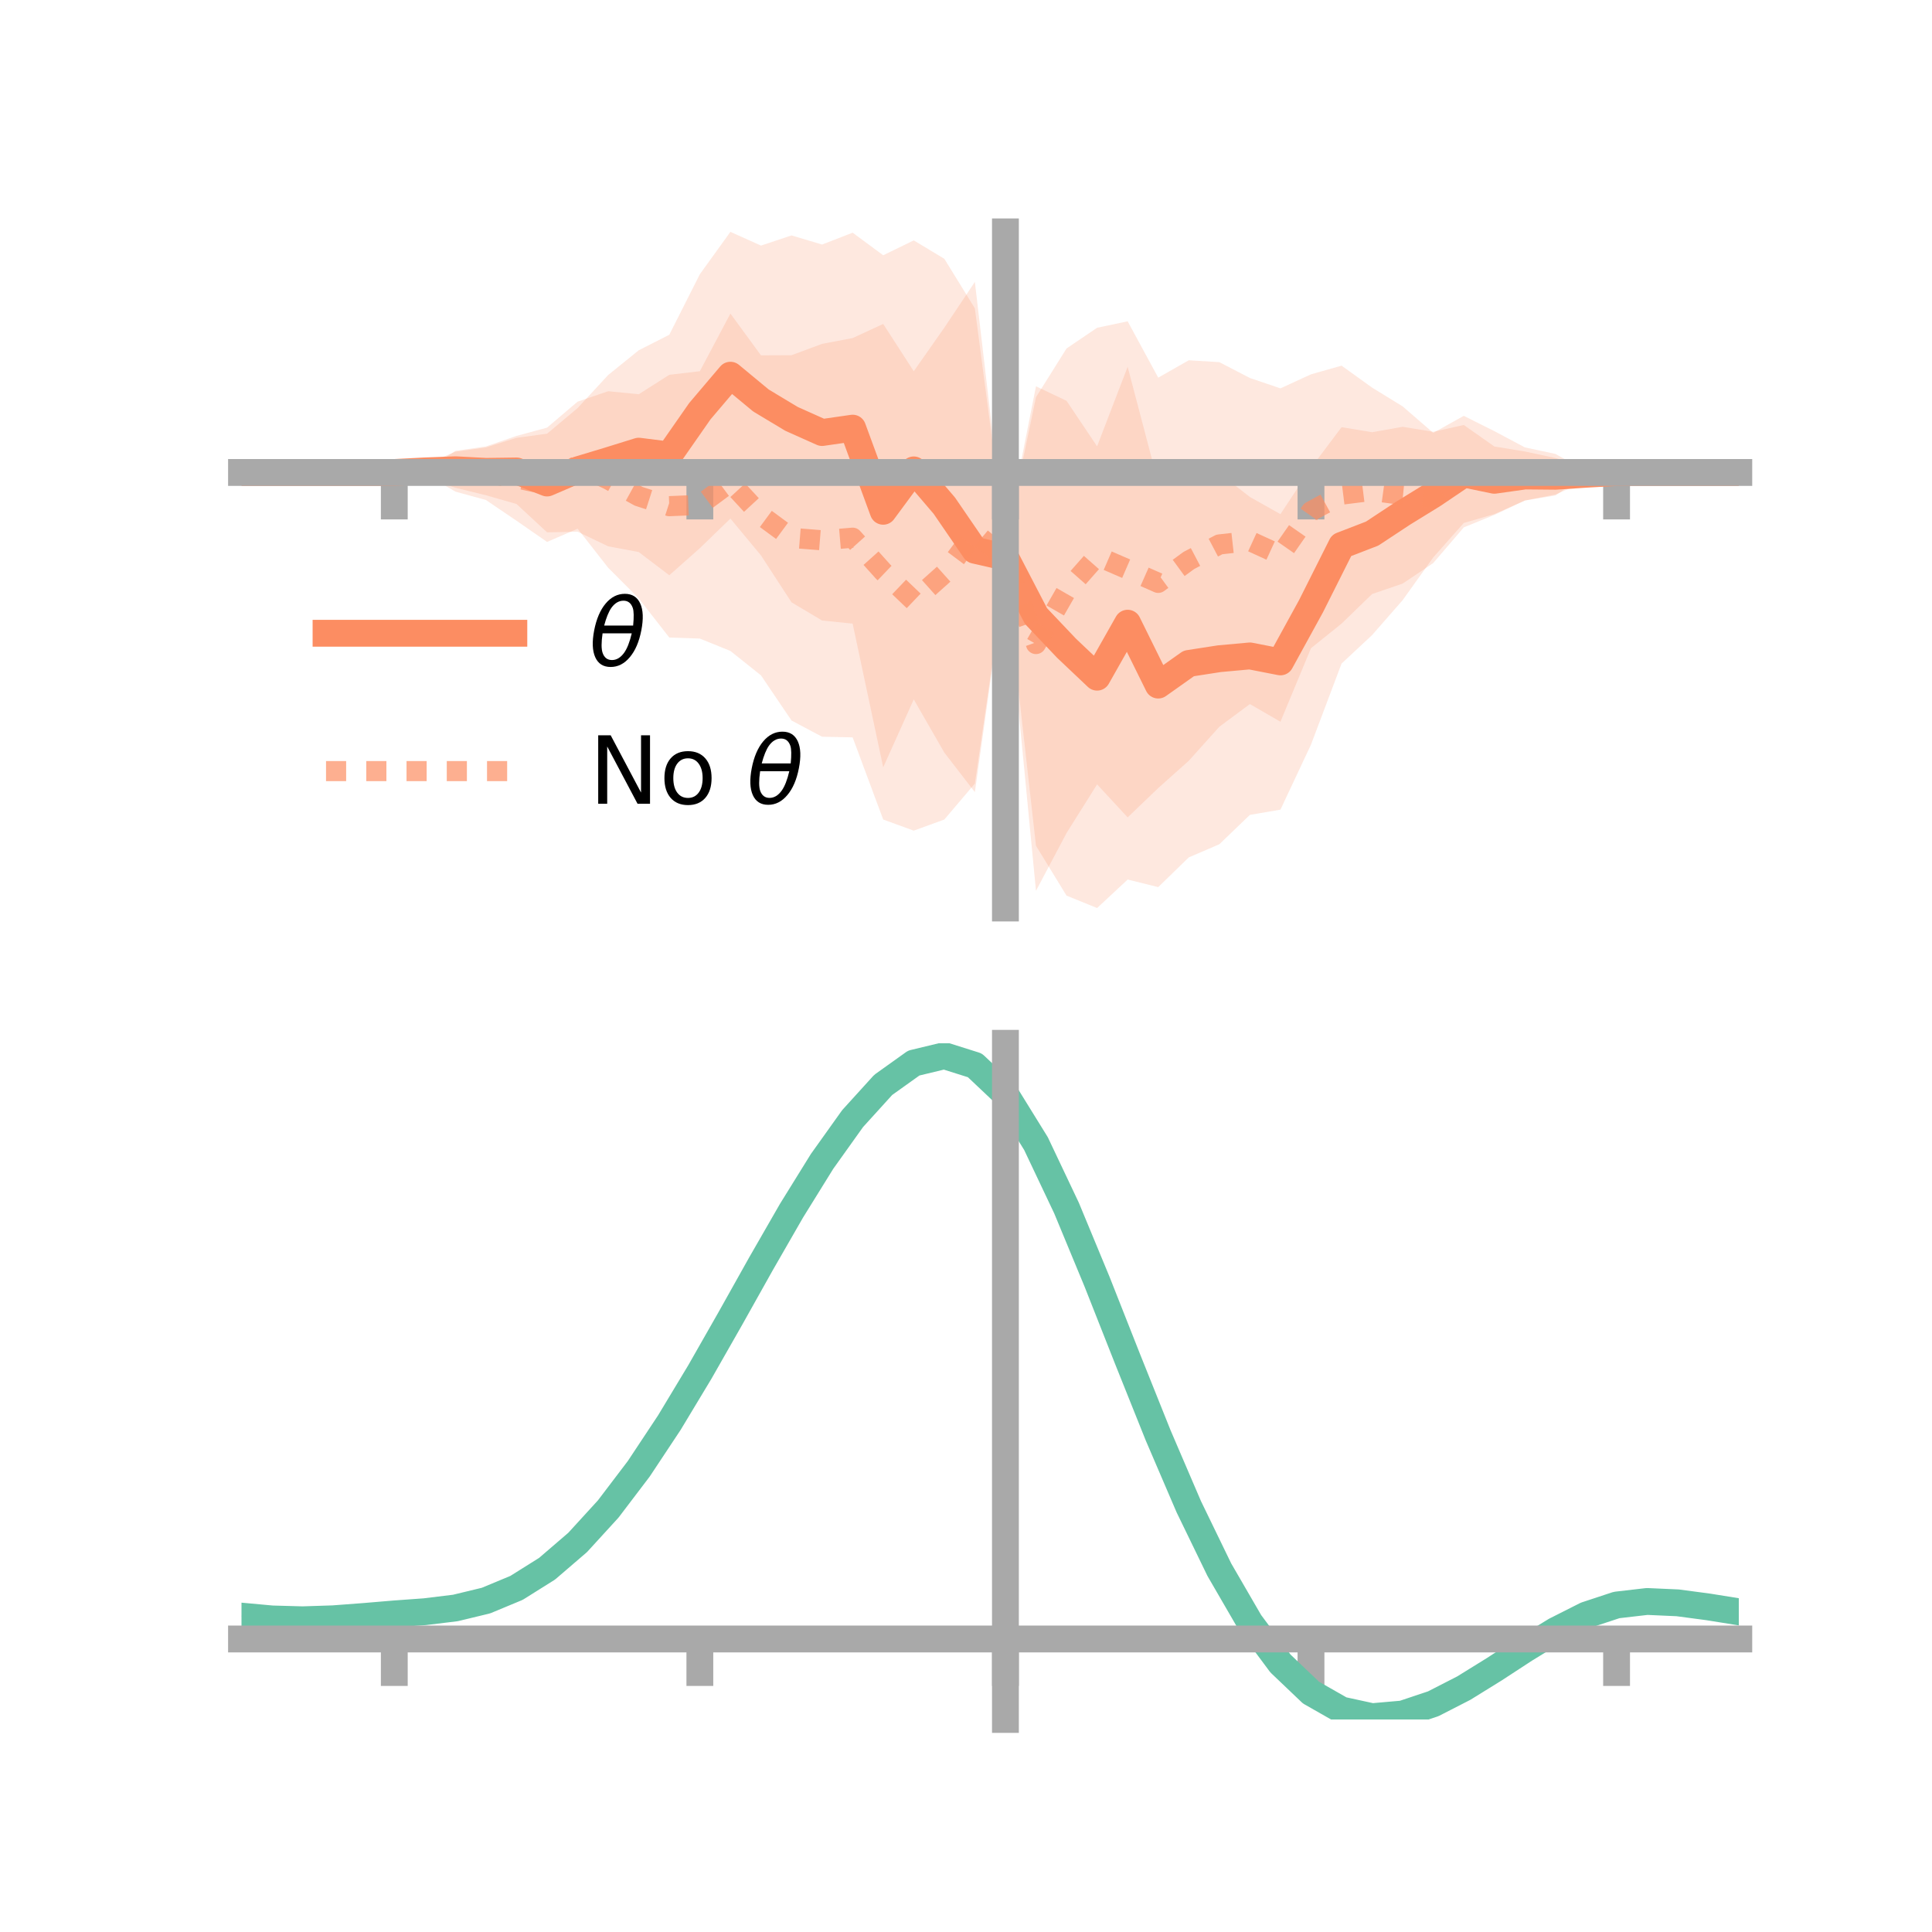 <?xml version="1.0" encoding="utf-8" standalone="no"?>
<!DOCTYPE svg PUBLIC "-//W3C//DTD SVG 1.1//EN"
  "http://www.w3.org/Graphics/SVG/1.1/DTD/svg11.dtd">
<!-- Created with matplotlib (https://matplotlib.org/) -->
<svg height="144pt" version="1.1" viewBox="0 0 144 144" width="144pt" xmlns="http://www.w3.org/2000/svg" xmlns:xlink="http://www.w3.org/1999/xlink">
 <defs>
  <style type="text/css">*{stroke-linecap:butt;stroke-linejoin:round;}</style>
 </defs>
 <g id="figure_1">
  <g id="patch_1">
   <path d="M 0 144 
L 144 144 
L 144 0 
L 0 0 
z
" style="fill:none;"/>
  </g>
  <g id="axes_1">
   <g id="patch_2">
    <path d="M 18 67.68 
L 129.6 67.68 
L 129.6 17.28 
L 18 17.28 
z
" style="fill:none;"/>
   </g>
   <g id="PolyCollection_1">
    <path clip-path="url(#p632ecdf4c8)" d="M 18 35.216 
L 18 35.216 
L 20.278 35.216 
L 22.555 35.216 
L 24.833 35.216 
L 27.11 35.216 
L 29.388 35.216 
L 31.665 34.616 
L 33.943 33.666 
L 36.22 33.349 
L 38.498 32.633 
L 40.776 32.324 
L 43.053 30.414 
L 45.331 27.95 
L 47.608 26.108 
L 49.886 24.95 
L 52.163 20.44 
L 54.441 17.28 
L 56.718 18.305 
L 58.996 17.547 
L 61.273 18.227 
L 63.551 17.342 
L 65.829 19.026 
L 68.106 17.918 
L 70.384 19.288 
L 72.661 22.982 
L 74.939 40.288 
L 77.216 28.794 
L 79.494 29.876 
L 81.771 33.267 
L 84.049 27.339 
L 86.327 36.004 
L 88.604 34.992 
L 90.882 35.267 
L 93.159 37.041 
L 95.437 38.321 
L 97.714 34.872 
L 99.992 31.84 
L 102.269 32.214 
L 104.547 31.811 
L 106.824 32.184 
L 109.102 31.675 
L 111.38 33.279 
L 113.657 33.652 
L 115.935 34.138 
L 118.212 34.82 
L 120.49 35.216 
L 122.767 35.216 
L 125.045 35.216 
L 127.322 35.216 
L 129.6 35.216 
L 129.6 35.216 
L 129.6 35.216 
L 127.322 35.216 
L 125.045 35.216 
L 122.767 35.216 
L 120.49 35.217 
L 118.212 35.876 
L 115.935 36.857 
L 113.657 37.303 
L 111.38 38.317 
L 109.102 38.979 
L 106.824 41.549 
L 104.547 44.73 
L 102.269 47.333 
L 99.992 49.459 
L 97.714 55.5 
L 95.437 60.347 
L 93.159 60.737 
L 90.882 62.925 
L 88.604 63.906 
L 86.327 66.121 
L 84.049 65.556 
L 81.771 67.68 
L 79.494 66.755 
L 77.216 63.037 
L 74.939 42.779 
L 72.661 59.043 
L 70.384 56.093 
L 68.106 52.129 
L 65.829 57.191 
L 63.551 46.481 
L 61.273 46.25 
L 58.996 44.894 
L 56.718 41.397 
L 54.441 38.651 
L 52.163 40.856 
L 49.886 42.877 
L 47.608 41.146 
L 45.331 40.72 
L 43.053 39.629 
L 40.776 39.677 
L 38.498 37.566 
L 36.22 36.913 
L 33.943 36.357 
L 31.665 35.579 
L 29.388 35.217 
L 27.11 35.216 
L 24.833 35.216 
L 22.555 35.216 
L 20.278 35.216 
L 18 35.216 
z
" style="fill:#fc8d62;fill-opacity:0.2;"/>
   </g>
   <g id="PolyCollection_2">
    <path clip-path="url(#p632ecdf4c8)" d="M 18 35.216 
L 18 35.216 
L 20.278 35.216 
L 22.555 35.216 
L 24.833 35.216 
L 27.11 35.216 
L 29.388 35.216 
L 31.665 35.09 
L 33.943 33.605 
L 36.22 33.275 
L 38.498 32.491 
L 40.776 31.873 
L 43.053 29.936 
L 45.331 29.159 
L 47.608 29.386 
L 49.886 27.936 
L 52.163 27.668 
L 54.441 23.372 
L 56.718 26.485 
L 58.996 26.475 
L 61.273 25.63 
L 63.551 25.197 
L 65.829 24.145 
L 68.106 27.671 
L 70.384 24.423 
L 72.661 21.013 
L 74.939 40.487 
L 77.216 29.607 
L 79.494 25.973 
L 81.771 24.43 
L 84.049 23.949 
L 86.327 28.148 
L 88.604 26.853 
L 90.882 26.992 
L 93.159 28.173 
L 95.437 28.947 
L 97.714 27.9 
L 99.992 27.254 
L 102.269 28.891 
L 104.547 30.292 
L 106.824 32.265 
L 109.102 30.994 
L 111.38 32.135 
L 113.657 33.346 
L 115.935 33.834 
L 118.212 35.107 
L 120.49 35.216 
L 122.767 35.216 
L 125.045 35.216 
L 127.322 35.216 
L 129.6 35.216 
L 129.6 35.216 
L 129.6 35.216 
L 127.322 35.216 
L 125.045 35.216 
L 122.767 35.216 
L 120.49 35.216 
L 118.212 35.374 
L 115.935 36.93 
L 113.657 37.304 
L 111.38 38.378 
L 109.102 39.307 
L 106.824 41.967 
L 104.547 43.497 
L 102.269 44.275 
L 99.992 46.48 
L 97.714 48.313 
L 95.437 53.794 
L 93.159 52.477 
L 90.882 54.168 
L 88.604 56.704 
L 86.327 58.738 
L 84.049 60.923 
L 81.771 58.464 
L 79.494 62.09 
L 77.216 66.397 
L 74.939 42.762 
L 72.661 58.401 
L 70.384 61.083 
L 68.106 61.912 
L 65.829 61.083 
L 63.551 54.96 
L 61.273 54.912 
L 58.996 53.702 
L 56.718 50.337 
L 54.441 48.519 
L 52.163 47.596 
L 49.886 47.519 
L 47.608 44.601 
L 45.331 42.319 
L 43.053 39.406 
L 40.776 40.393 
L 38.498 38.812 
L 36.22 37.269 
L 33.943 36.642 
L 31.665 35.305 
L 29.388 35.216 
L 27.11 35.216 
L 24.833 35.216 
L 22.555 35.216 
L 20.278 35.216 
L 18 35.216 
z
" style="fill:#fc8d62;fill-opacity:0.2;"/>
   </g>
   <g id="matplotlib.axis_1">
    <g id="xtick_1">
     <g id="line2d_1">
      <defs>
       <path d="M 0 0 
L 0 3.5 
" id="m802d006e6d" style="stroke:#a9a9a9;stroke-width:2;"/>
      </defs>
      <g>
       <use style="fill:#a9a9a9;stroke:#a9a9a9;stroke-width:2;" x="29.388" xlink:href="#m802d006e6d" y="35.216"/>
      </g>
     </g>
    </g>
    <g id="xtick_2">
     <g id="line2d_2">
      <g>
       <use style="fill:#a9a9a9;stroke:#a9a9a9;stroke-width:2;" x="52.163" xlink:href="#m802d006e6d" y="35.216"/>
      </g>
     </g>
    </g>
    <g id="xtick_3">
     <g id="line2d_3">
      <g>
       <use style="fill:#a9a9a9;stroke:#a9a9a9;stroke-width:2;" x="74.939" xlink:href="#m802d006e6d" y="35.216"/>
      </g>
     </g>
    </g>
    <g id="xtick_4">
     <g id="line2d_4">
      <g>
       <use style="fill:#a9a9a9;stroke:#a9a9a9;stroke-width:2;" x="97.714" xlink:href="#m802d006e6d" y="35.216"/>
      </g>
     </g>
    </g>
    <g id="xtick_5">
     <g id="line2d_5">
      <g>
       <use style="fill:#a9a9a9;stroke:#a9a9a9;stroke-width:2;" x="120.49" xlink:href="#m802d006e6d" y="35.216"/>
      </g>
     </g>
    </g>
   </g>
   <g id="matplotlib.axis_2"/>
   <g id="line2d_6">
    <path clip-path="url(#p632ecdf4c8)" d="M 18 35.216 
L 20.278 35.216 
L 22.555 35.216 
L 24.833 35.216 
L 27.11 35.216 
L 29.388 35.216 
L 31.665 35.098 
L 33.943 35.012 
L 36.22 35.131 
L 38.498 35.1 
L 40.776 36.001 
L 43.053 35.022 
L 45.331 34.335 
L 47.608 33.627 
L 49.886 33.914 
L 52.163 30.648 
L 54.441 27.965 
L 56.718 29.851 
L 58.996 31.221 
L 61.273 32.239 
L 63.551 31.911 
L 65.829 38.108 
L 68.106 35.023 
L 70.384 37.69 
L 72.661 41.012 
L 74.939 41.533 
L 77.216 45.916 
L 79.494 48.316 
L 81.771 50.473 
L 84.049 46.448 
L 86.327 51.062 
L 88.604 49.449 
L 90.882 49.096 
L 93.159 48.889 
L 95.437 49.334 
L 97.714 45.186 
L 99.992 40.65 
L 102.269 39.773 
L 104.547 38.27 
L 106.824 36.867 
L 109.102 35.327 
L 111.38 35.798 
L 113.657 35.477 
L 115.935 35.498 
L 118.212 35.348 
L 120.49 35.217 
L 122.767 35.216 
L 125.045 35.216 
L 127.322 35.216 
L 129.6 35.216 
" style="fill:none;stroke:#fc8d62;stroke-linecap:square;stroke-width:2;"/>
   </g>
   <g id="line2d_7">
    <path clip-path="url(#p632ecdf4c8)" d="M 18 35.216 
L 20.278 35.216 
L 22.555 35.216 
L 24.833 35.216 
L 27.11 35.216 
L 29.388 35.216 
L 31.665 35.197 
L 33.943 35.124 
L 36.22 35.272 
L 38.498 35.651 
L 40.776 36.133 
L 43.053 34.671 
L 45.331 35.739 
L 47.608 36.994 
L 49.886 37.727 
L 52.163 37.632 
L 54.441 35.945 
L 56.718 38.411 
L 58.996 40.089 
L 61.273 40.271 
L 63.551 40.078 
L 65.829 42.614 
L 68.106 44.791 
L 70.384 42.753 
L 72.661 39.707 
L 74.939 41.624 
L 77.216 48.002 
L 79.494 44.032 
L 81.771 41.447 
L 84.049 42.436 
L 86.327 43.443 
L 88.604 41.778 
L 90.882 40.58 
L 93.159 40.325 
L 95.437 41.37 
L 97.714 38.106 
L 99.992 36.867 
L 102.269 36.583 
L 104.547 36.894 
L 106.824 37.116 
L 109.102 35.151 
L 111.38 35.256 
L 113.657 35.325 
L 115.935 35.382 
L 118.212 35.241 
L 120.49 35.216 
L 122.767 35.216 
L 125.045 35.216 
L 127.322 35.216 
L 129.6 35.216 
" style="fill:none;stroke:#fc8d62;stroke-dasharray:1.5,1.5;stroke-dashoffset:0;stroke-opacity:0.7;stroke-width:1.5;"/>
   </g>
   <g id="patch_3">
    <path d="M 74.939 67.68 
L 74.939 17.28 
" style="fill:none;stroke:#a9a9a9;stroke-linecap:square;stroke-linejoin:miter;stroke-width:2;"/>
   </g>
   <g id="patch_4">
    <path d="M 129.6 67.68 
L 129.6 17.28 
" style="fill:none;"/>
   </g>
   <g id="patch_5">
    <path d="M 18 35.216 
L 129.6 35.216 
" style="fill:none;stroke:#a9a9a9;stroke-linecap:square;stroke-linejoin:miter;stroke-width:2;"/>
   </g>
   <g id="patch_6">
    <path d="M 18 17.28 
L 129.6 17.28 
" style="fill:none;"/>
   </g>
   <g id="legend_1">
    <g id="line2d_8">
     <path d="M 24.3 47.2 
L 38.3 47.2 
" style="fill:none;stroke:#fc8d62;stroke-linecap:square;stroke-width:2;"/>
    </g>
    <g id="line2d_9"/>
    <g id="text_1">
     <!-- $\theta$ -->
     <g transform="translate(43.9 49.65)scale(0.07 -0.07)">
      <defs>
       <path d="M 45.516 34.672 
L 14.453 34.672 
Q 12.359 20.062 14.5 13.875 
Q 17.188 6.25 24.469 6.25 
Q 31.781 6.25 37.359 13.922 
Q 42.234 20.656 45.516 34.672 
z
M 47.016 42.969 
Q 48.344 56.844 46.625 61.719 
Q 43.953 69.438 36.766 69.438 
Q 29.297 69.438 23.828 61.812 
Q 19.531 55.672 16.156 42.969 
z
M 38.188 76.766 
Q 49.906 76.766 54.594 66.406 
Q 59.281 56.109 55.719 37.844 
Q 52.203 19.625 43.453 9.281 
Q 34.766 -1.125 23.047 -1.125 
Q 11.281 -1.125 6.641 9.281 
Q 2 19.625 5.516 37.844 
Q 9.078 56.109 17.719 66.406 
Q 26.422 76.766 38.188 76.766 
z
" id="DejaVuSans-Oblique-952"/>
      </defs>
      <use transform="translate(0 0.234)" xlink:href="#DejaVuSans-Oblique-952"/>
     </g>
    </g>
    <g id="line2d_10">
     <path d="M 24.3 57.474 
L 38.3 57.474 
" style="fill:none;stroke:#fc8d62;stroke-dasharray:1.5,1.5;stroke-dashoffset:0;stroke-opacity:0.7;stroke-width:1.5;"/>
    </g>
    <g id="line2d_11"/>
    <g id="text_2">
     <!-- No $\theta$ -->
     <g transform="translate(43.9 59.924)scale(0.07 -0.07)">
      <defs>
       <path d="M 9.812 72.906 
L 23.094 72.906 
L 55.422 11.922 
L 55.422 72.906 
L 64.984 72.906 
L 64.984 0 
L 51.703 0 
L 19.391 60.984 
L 19.391 0 
L 9.812 0 
z
" id="DejaVuSans-78"/>
       <path d="M 30.609 48.391 
Q 23.391 48.391 19.188 42.75 
Q 14.984 37.109 14.984 27.297 
Q 14.984 17.484 19.156 11.844 
Q 23.344 6.203 30.609 6.203 
Q 37.797 6.203 41.984 11.859 
Q 46.188 17.531 46.188 27.297 
Q 46.188 37.016 41.984 42.703 
Q 37.797 48.391 30.609 48.391 
z
M 30.609 56 
Q 42.328 56 49.016 48.375 
Q 55.719 40.766 55.719 27.297 
Q 55.719 13.875 49.016 6.219 
Q 42.328 -1.422 30.609 -1.422 
Q 18.844 -1.422 12.172 6.219 
Q 5.516 13.875 5.516 27.297 
Q 5.516 40.766 12.172 48.375 
Q 18.844 56 30.609 56 
z
" id="DejaVuSans-111"/>
       <path id="DejaVuSans-32"/>
      </defs>
      <use transform="translate(0 0.234)" xlink:href="#DejaVuSans-78"/>
      <use transform="translate(74.805 0.234)" xlink:href="#DejaVuSans-111"/>
      <use transform="translate(135.986 0.234)" xlink:href="#DejaVuSans-32"/>
      <use transform="translate(167.773 0.234)" xlink:href="#DejaVuSans-Oblique-952"/>
     </g>
    </g>
   </g>
  </g>
  <g id="axes_2">
   <g id="patch_7">
    <path d="M 18 128.16 
L 129.6 128.16 
L 129.6 77.76 
L 18 77.76 
z
" style="fill:none;"/>
   </g>
   <g id="PolyCollection_3">
    <path clip-path="url(#p25ef31e36b)" d="M 18 120.498 
L 18 120.416 
L 20.278 120.634 
L 22.555 120.699 
L 24.833 120.618 
L 27.11 120.439 
L 29.388 120.239 
L 31.665 120.069 
L 33.943 119.786 
L 36.22 119.231 
L 38.498 118.274 
L 40.776 116.825 
L 43.053 114.832 
L 45.331 112.287 
L 47.608 109.221 
L 49.886 105.703 
L 52.163 101.833 
L 54.441 97.743 
L 56.718 93.585 
L 58.996 89.536 
L 61.273 85.784 
L 63.551 82.528 
L 65.829 79.972 
L 68.106 78.317 
L 70.384 77.76 
L 72.661 78.491 
L 74.939 80.677 
L 77.216 84.41 
L 79.494 89.287 
L 81.771 94.863 
L 84.049 100.72 
L 86.327 106.493 
L 88.604 111.882 
L 90.882 116.652 
L 93.159 120.638 
L 95.437 123.743 
L 97.714 125.935 
L 99.992 127.242 
L 102.269 127.742 
L 104.547 127.549 
L 106.824 126.8 
L 109.102 125.651 
L 111.38 124.264 
L 113.657 122.803 
L 115.935 121.427 
L 118.212 120.29 
L 120.49 119.542 
L 122.767 119.282 
L 125.045 119.389 
L 127.322 119.702 
L 129.6 120.08 
L 129.6 120.189 
L 129.6 120.189 
L 127.322 119.836 
L 125.045 119.543 
L 122.767 119.447 
L 120.49 119.713 
L 118.212 120.469 
L 115.935 121.632 
L 113.657 123.05 
L 111.38 124.561 
L 109.102 125.995 
L 106.824 127.181 
L 104.547 127.954 
L 102.269 128.16 
L 99.992 127.669 
L 97.714 126.379 
L 95.437 124.231 
L 93.159 121.208 
L 90.882 117.341 
L 88.604 112.72 
L 86.327 107.499 
L 84.049 101.901 
L 81.771 96.217 
L 79.494 90.801 
L 77.216 86.061 
L 74.939 82.436 
L 72.661 80.317 
L 70.384 79.613 
L 68.106 80.153 
L 65.829 81.751 
L 63.551 84.213 
L 61.273 87.34 
L 58.996 90.937 
L 56.718 94.812 
L 54.441 98.784 
L 52.163 102.688 
L 49.886 106.378 
L 47.608 109.733 
L 45.331 112.661 
L 43.053 115.1 
L 40.776 117.021 
L 38.498 118.43 
L 36.22 119.367 
L 33.943 119.913 
L 31.665 120.186 
L 29.388 120.346 
L 27.11 120.53 
L 24.833 120.691 
L 22.555 120.759 
L 20.278 120.697 
L 18 120.498 
z
" style="fill:#66c2a5;fill-opacity:0.2;"/>
   </g>
   <g id="matplotlib.axis_3">
    <g id="xtick_6">
     <g id="line2d_12">
      <g>
       <use style="fill:#a9a9a9;stroke:#a9a9a9;stroke-width:2;" x="29.388" xlink:href="#m802d006e6d" y="122.16"/>
      </g>
     </g>
    </g>
    <g id="xtick_7">
     <g id="line2d_13">
      <g>
       <use style="fill:#a9a9a9;stroke:#a9a9a9;stroke-width:2;" x="52.163" xlink:href="#m802d006e6d" y="122.16"/>
      </g>
     </g>
    </g>
    <g id="xtick_8">
     <g id="line2d_14">
      <g>
       <use style="fill:#a9a9a9;stroke:#a9a9a9;stroke-width:2;" x="74.939" xlink:href="#m802d006e6d" y="122.16"/>
      </g>
     </g>
    </g>
    <g id="xtick_9">
     <g id="line2d_15">
      <g>
       <use style="fill:#a9a9a9;stroke:#a9a9a9;stroke-width:2;" x="97.714" xlink:href="#m802d006e6d" y="122.16"/>
      </g>
     </g>
    </g>
    <g id="xtick_10">
     <g id="line2d_16">
      <g>
       <use style="fill:#a9a9a9;stroke:#a9a9a9;stroke-width:2;" x="120.49" xlink:href="#m802d006e6d" y="122.16"/>
      </g>
     </g>
    </g>
   </g>
   <g id="matplotlib.axis_4"/>
   <g id="line2d_17">
    <path clip-path="url(#p25ef31e36b)" d="M 18 120.457 
L 20.278 120.666 
L 22.555 120.729 
L 24.833 120.655 
L 27.11 120.484 
L 29.388 120.292 
L 31.665 120.127 
L 33.943 119.849 
L 36.22 119.299 
L 38.498 118.352 
L 40.776 116.923 
L 43.053 114.966 
L 45.331 112.474 
L 47.608 109.477 
L 49.886 106.04 
L 52.163 102.26 
L 54.441 98.263 
L 56.718 94.198 
L 58.996 90.236 
L 61.273 86.562 
L 63.551 83.371 
L 65.829 80.862 
L 68.106 79.235 
L 70.384 78.686 
L 72.661 79.404 
L 74.939 81.556 
L 77.216 85.236 
L 79.494 90.044 
L 81.771 95.54 
L 84.049 101.31 
L 86.327 106.996 
L 88.604 112.301 
L 90.882 116.996 
L 93.159 120.923 
L 95.437 123.987 
L 97.714 126.157 
L 99.992 127.455 
L 102.269 127.951 
L 104.547 127.751 
L 106.824 126.99 
L 109.102 125.823 
L 111.38 124.413 
L 113.657 122.927 
L 115.935 121.53 
L 118.212 120.38 
L 120.49 119.628 
L 122.767 119.364 
L 125.045 119.466 
L 127.322 119.769 
L 129.6 120.135 
" style="fill:none;stroke:#66c2a5;stroke-linecap:square;stroke-width:2;"/>
   </g>
   <g id="patch_8">
    <path d="M 74.939 128.16 
L 74.939 77.76 
" style="fill:none;stroke:#a9a9a9;stroke-linecap:square;stroke-linejoin:miter;stroke-width:2;"/>
   </g>
   <g id="patch_9">
    <path d="M 129.6 128.16 
L 129.6 77.76 
" style="fill:none;"/>
   </g>
   <g id="patch_10">
    <path d="M 18 122.16 
L 129.6 122.16 
" style="fill:none;stroke:#a9a9a9;stroke-linecap:square;stroke-linejoin:miter;stroke-width:2;"/>
   </g>
   <g id="patch_11">
    <path d="M 18 77.76 
L 129.6 77.76 
" style="fill:none;"/>
   </g>
  </g>
 </g>
 <defs>
  <clipPath id="p632ecdf4c8">
   <rect height="50.4" width="111.6" x="18" y="17.28"/>
  </clipPath>
  <clipPath id="p25ef31e36b">
   <rect height="50.4" width="111.6" x="18" y="77.76"/>
  </clipPath>
 </defs>
</svg>
